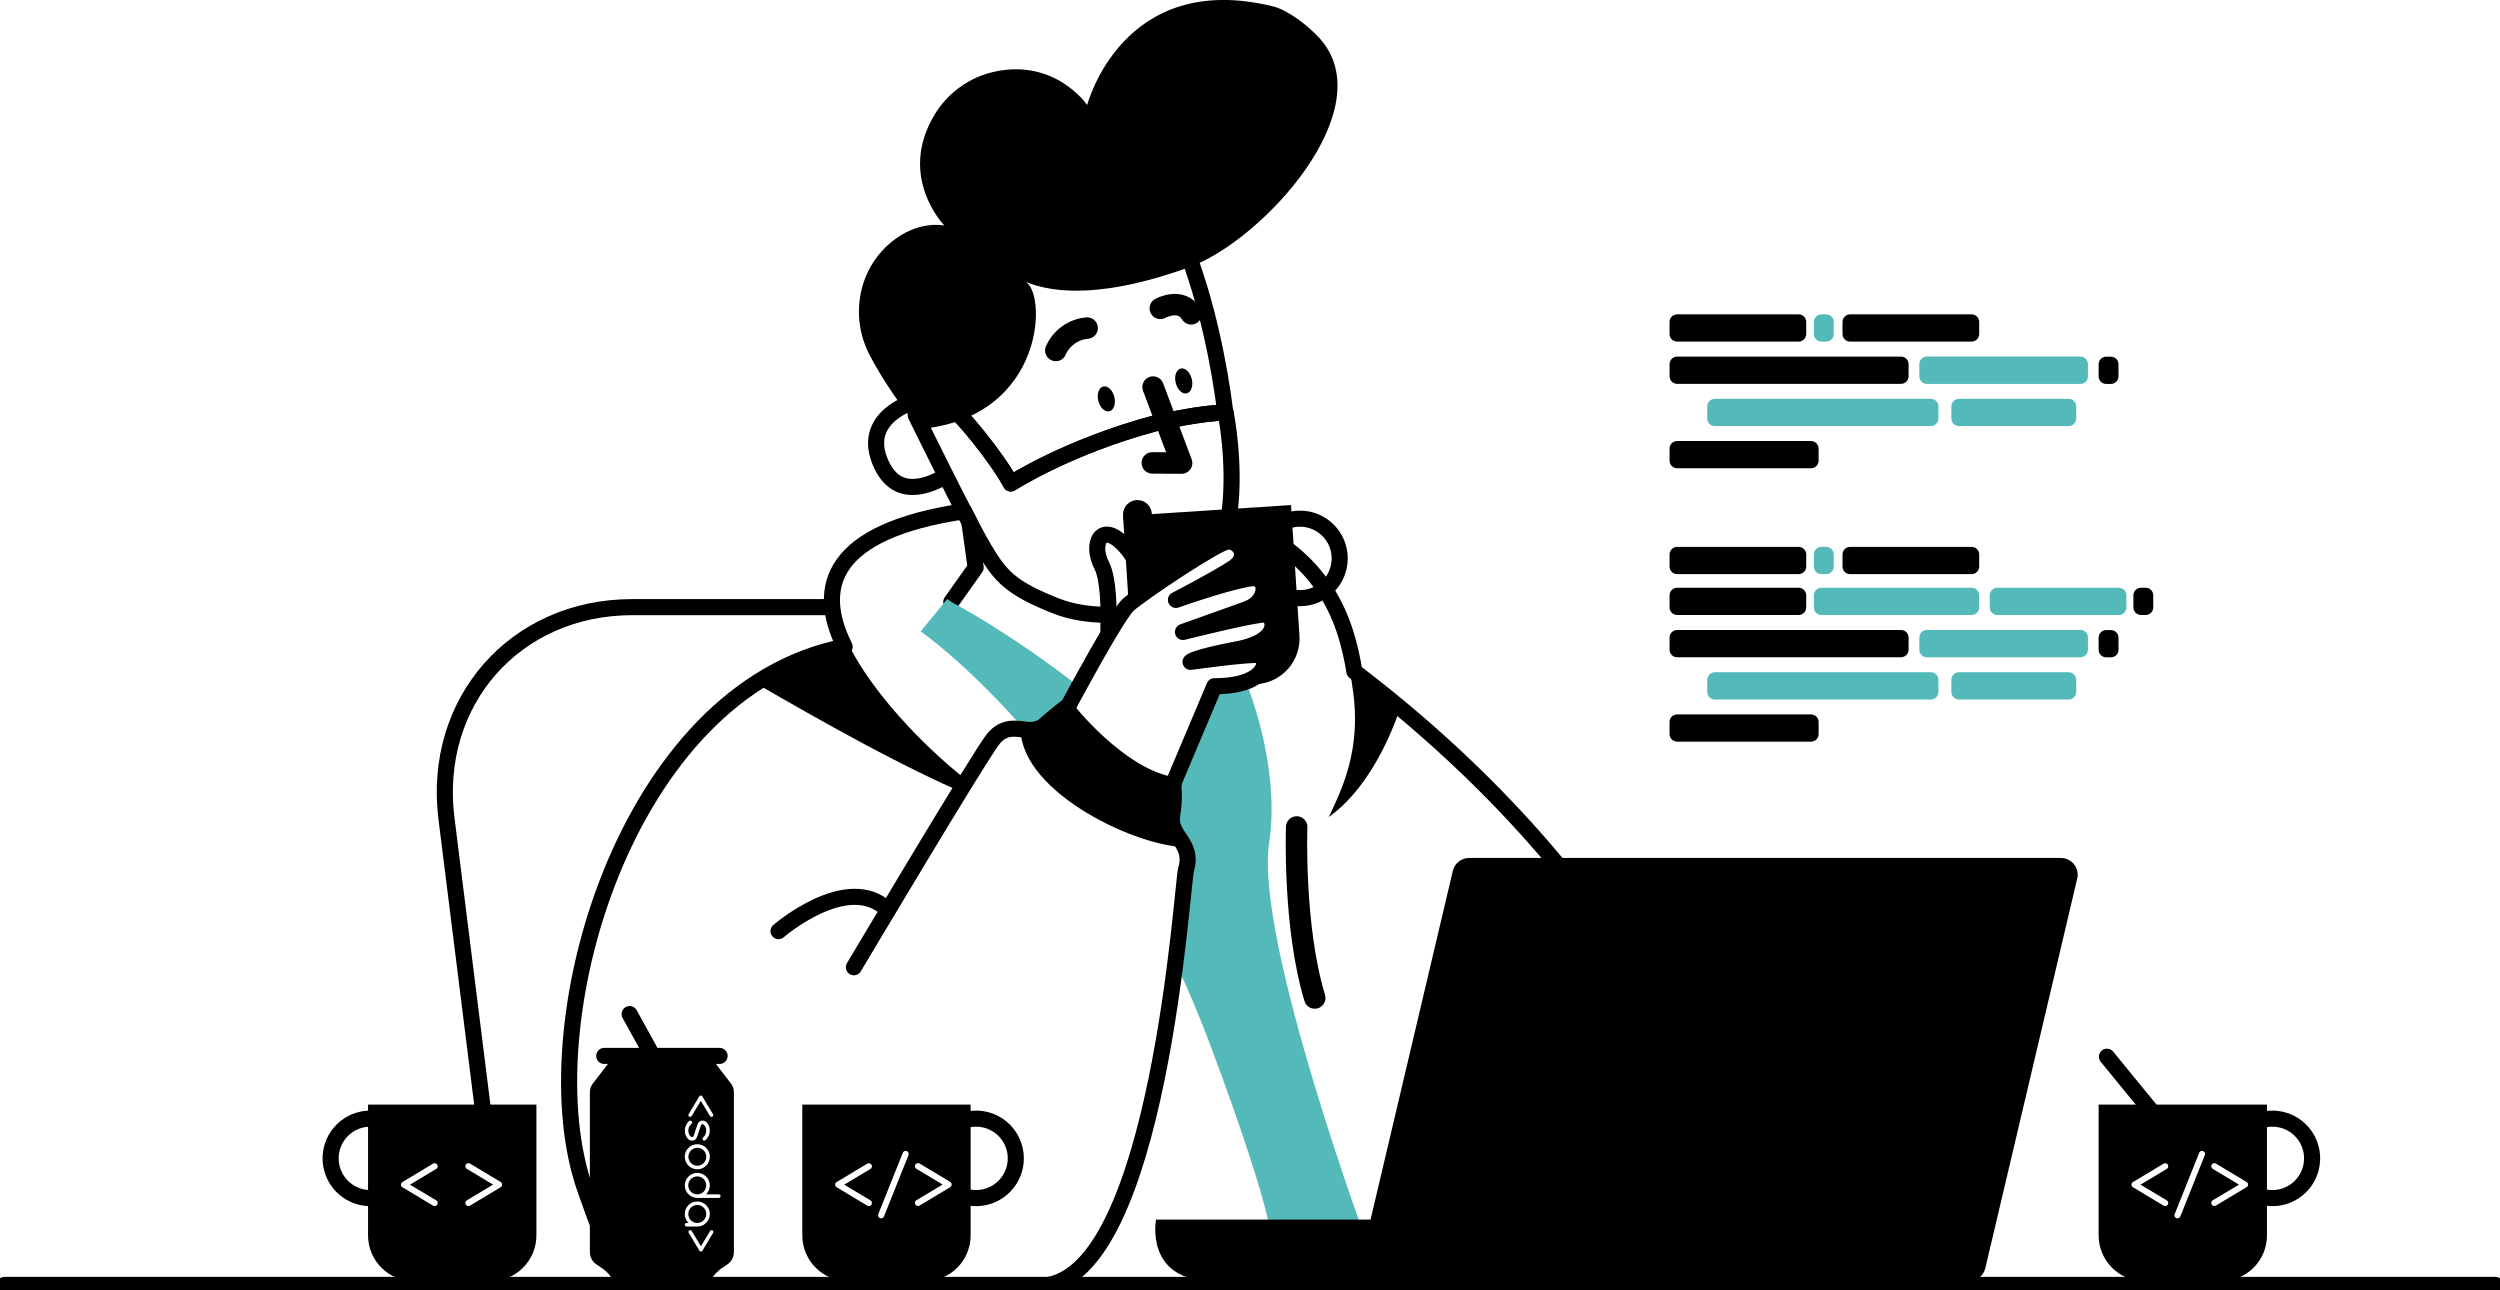 <svg width="932" height="481" viewBox="0 0 932 481" fill="none" xmlns="http://www.w3.org/2000/svg">
<path d="M180.291 415.73L166.446 305.162C160.993 261.632 191.98 226.34 235.707 226.34H308.821" stroke="black" stroke-width="6" stroke-linecap="round" stroke-linejoin="round"/>
<path d="M354.647 224.397L363.726 211.595L361.337 194.407C360.696 193.191 360.037 191.924 359.362 190.617C309.785 198.004 303.753 218.806 314.887 241.085C232.648 257.166 196.843 383.569 218.235 443.544C224.33 460.59 229.221 477.636 247.328 477.829" stroke="black" stroke-width="6" stroke-linecap="round" stroke-linejoin="round"/>
<path d="M380.505 270.348C380.505 270.24 380.505 270.132 380.505 270.024C383.194 270.285 385.804 270.302 388.324 268.121C394.566 262.706 396.779 261.08 396.779 261.08C396.779 261.08 397.346 261.762 398.35 262.916C399.582 260.643 400.864 258.285 402.175 255.898C375.227 235 354.647 224.397 354.647 224.397L353.126 223.306L343.23 235.392C343.23 235.392 359.334 246.506 380.505 270.348Z" fill="#54BAB9"/>
<path d="M510.765 466.533C510.765 466.533 467.64 350.397 473.127 314.407C476.117 294.775 471.425 272.513 464.945 255.313L452.592 256.114L437.804 291.127C438.769 291.366 439.733 291.565 440.698 291.696C440.698 291.696 440.131 295.372 438.735 303.821C437.799 309.452 439.404 310.071 440.675 313.981C442.315 316.612 443.575 319.566 442.19 324.135C441.737 325.629 440.658 339.704 438.218 358.795C442.758 368.455 447.093 378.649 451.156 389.479C477.303 459.323 474.585 466.943 474.585 466.943L510.765 466.533Z" fill="#54BAB9"/>
<path d="M656.806 476.915C653.702 456.459 631.566 346.664 504.926 250.358C502.089 233.153 494.911 206.072 458.022 193.413" stroke="black" stroke-width="6" stroke-linecap="round" stroke-linejoin="round"/>
<path d="M483.398 308.293C483.398 308.293 482.036 345.386 490.144 372.052" stroke="black" stroke-width="8" stroke-linecap="round" stroke-linejoin="round"/>
<path d="M503.246 249.932C503.649 252.353 503.961 254.58 504.262 256.535C507.746 279.161 500.29 294.184 495.359 304.6C508.597 295.224 517.523 277.394 522.029 263.797C516.587 259.433 509.159 254.342 503.246 249.932Z" fill="black"/>
<path d="M316.197 240.08C306.937 241.972 291.718 246.591 280.75 254.188C288.41 258.37 326.349 281.121 357.353 294.77C357.597 294.628 359.3 291.787 360.151 290.679C342.992 277.053 324.941 257.631 316.197 240.08Z" fill="black"/>
<path d="M341.17 149.581C341.17 149.581 320.113 155.297 328.635 173.304C334.559 185.804 345.806 181.361 352.513 177.571" stroke="black" stroke-width="6" stroke-linecap="round" stroke-linejoin="round"/>
<path d="M346.788 153.002L353.404 150.78C357.768 153.422 372.18 171.355 376.828 180.241C376.828 180.241 397.987 166.496 431.018 157.706C431.018 157.706 449 153.592 456.819 153.922C454.549 135.739 449.908 112.511 441.736 91.743C429.582 60.872 391.972 72.85 386.514 74.697C327.858 94.681 346.731 152.871 346.731 152.871L346.788 153.002Z" stroke="black" stroke-width="6" stroke-linecap="round" stroke-linejoin="round"/>
<path d="M412.803 229.198C405.744 229.198 399.031 228.022 393.749 225.931C376.612 219.152 372.969 214.783 366.818 204.476C360.667 194.168 341.391 154.82 341.391 154.82L353.404 150.78C357.768 153.422 372.18 171.355 376.828 180.242C376.828 180.242 397.987 166.497 431.018 157.706C431.018 157.706 449.176 153.547 456.944 153.922C456.944 153.922 460.655 172.412 458.43 190.537" stroke="black" stroke-width="6" stroke-linecap="round" stroke-linejoin="round"/>
<path d="M342.867 159.962C342.867 159.962 332.017 147.365 324.181 132.313C316.804 118.165 319.863 100.635 332.091 90.408C342.328 81.822 352.071 84.095 352.071 84.095C352.071 84.095 334.446 66.117 348.342 42.86C350.775 38.791 354.012 35.262 357.854 32.489C361.696 29.716 366.063 27.758 370.688 26.734C393.499 21.728 405.302 39.15 405.302 39.15C405.302 39.15 418.409 -11.529 474.704 2.415C480.379 3.824 487.886 9.836 491.841 14.154C515.798 40.343 470.664 89.777 443.206 99.675C413.058 110.539 393.669 109.943 381.821 104.863C390.338 107.46 390.65 155.57 342.867 159.962Z" fill="black"/>
<path d="M429.871 144.297L440.505 172.628L429.576 172.571" stroke="black" stroke-width="8" stroke-linecap="round" stroke-linejoin="round"/>
<path d="M424.033 197.18C427 197.18 429.406 194.771 429.406 191.799C429.406 188.827 427 186.418 424.033 186.418C421.065 186.418 418.659 188.827 418.659 191.799C418.659 194.771 421.065 197.18 424.033 197.18Z" fill="black"/>
<path d="M442.451 146.64C444.098 146.227 444.917 143.822 444.279 141.268C443.641 138.713 441.788 136.977 440.141 137.39C438.493 137.802 437.674 140.208 438.312 142.762C438.95 145.316 440.803 147.052 442.451 146.64Z" fill="black"/>
<path d="M413.595 153.33C415.243 152.917 416.061 150.512 415.423 147.958C414.786 145.404 412.933 143.667 411.285 144.08C409.637 144.493 408.818 146.898 409.456 149.452C410.094 152.006 411.947 153.742 413.595 153.33Z" fill="black"/>
<path d="M393.607 130.654C394.629 128.343 396.252 126.35 398.306 124.882C400.36 123.414 402.77 122.524 405.284 122.307" stroke="black" stroke-width="8" stroke-linecap="round" stroke-linejoin="round"/>
<path d="M432.567 114.96C432.567 114.96 440.307 110.738 444.069 116.994" stroke="black" stroke-width="8" stroke-linecap="round" stroke-linejoin="round"/>
<path d="M768.306 319.845H547.688C546.283 319.845 544.919 320.321 543.817 321.194C542.715 322.068 541.94 323.288 541.616 324.657L510.941 454.675H430.972C430.972 454.675 426.541 477.596 452.382 477.596H734.05C735.456 477.596 736.82 477.12 737.922 476.247C739.023 475.373 739.799 474.153 740.122 472.784L774.389 327.532C774.606 326.614 774.612 325.658 774.408 324.737C774.203 323.816 773.793 322.953 773.207 322.213C772.622 321.474 771.877 320.876 771.028 320.466C770.179 320.056 769.249 319.843 768.306 319.845Z" fill="black"/>
<path d="M680.785 117.187H679.049C677.482 117.187 676.212 118.459 676.212 120.028V124.512C676.212 126.081 677.482 127.353 679.049 127.353H680.785C682.352 127.353 683.623 126.081 683.623 124.512V120.028C683.623 118.459 682.352 117.187 680.785 117.187Z" fill="#54BAB9"/>
<path d="M670.526 117.187H625.245C623.678 117.187 622.408 118.459 622.408 120.028V124.512C622.408 126.081 623.678 127.353 625.245 127.353H670.526C672.093 127.353 673.363 126.081 673.363 124.512V120.028C673.363 118.459 672.093 117.187 670.526 117.187Z" fill="black"/>
<path d="M675.139 164.406H625.245C623.678 164.406 622.408 165.677 622.408 167.247V171.73C622.408 173.299 623.678 174.571 625.245 174.571H675.139C676.706 174.571 677.977 173.299 677.977 171.73V167.247C677.977 165.677 676.706 164.406 675.139 164.406Z" fill="black"/>
<path d="M719.808 148.683H639.295C637.728 148.683 636.457 149.955 636.457 151.524V156.007C636.457 157.576 637.728 158.848 639.295 158.848H719.808C721.375 158.848 722.645 157.576 722.645 156.007V151.524C722.645 149.955 721.375 148.683 719.808 148.683Z" fill="#54BAB9"/>
<path d="M771.183 148.683H730.305C728.739 148.683 727.468 149.955 727.468 151.524V156.007C727.468 157.576 728.739 158.848 730.305 158.848H771.183C772.75 158.848 774.021 157.576 774.021 156.007V151.524C774.021 149.955 772.75 148.683 771.183 148.683Z" fill="#54BAB9"/>
<path d="M786.941 132.967H785.205C783.638 132.967 782.368 134.239 782.368 135.808V140.291C782.368 141.86 783.638 143.132 785.205 143.132H786.941C788.508 143.132 789.778 141.86 789.778 140.291V135.808C789.778 134.239 788.508 132.967 786.941 132.967Z" fill="black"/>
<path d="M708.692 132.938H625.245C623.678 132.938 622.408 134.21 622.408 135.779V140.262C622.408 141.831 623.678 143.103 625.245 143.103H708.692C710.259 143.103 711.529 141.831 711.529 140.262V135.779C711.529 134.21 710.259 132.938 708.692 132.938Z" fill="black"/>
<path d="M735.01 117.187H689.728C688.161 117.187 686.891 118.459 686.891 120.028V124.512C686.891 126.081 688.161 127.353 689.728 127.353H735.01C736.576 127.353 737.847 126.081 737.847 124.512V120.028C737.847 118.459 736.576 117.187 735.01 117.187Z" fill="black"/>
<path d="M775.547 132.904H718.355C716.788 132.904 715.518 134.176 715.518 135.745V140.291C715.518 141.86 716.788 143.132 718.355 143.132H775.547C777.114 143.132 778.384 141.86 778.384 140.291V135.745C778.384 134.176 777.114 132.904 775.547 132.904Z" fill="#54BAB9"/>
<path d="M670.526 219.107H625.245C623.678 219.107 622.408 220.379 622.408 221.948V226.431C622.408 228 623.678 229.272 625.245 229.272H670.526C672.093 229.272 673.363 228 673.363 226.431V221.948C673.363 220.379 672.093 219.107 670.526 219.107Z" fill="black"/>
<path d="M675.139 266.325H625.245C623.678 266.325 622.408 267.597 622.408 269.166V273.649C622.408 275.218 623.678 276.49 625.245 276.49H675.139C676.706 276.49 677.977 275.218 677.977 273.649V269.166C677.977 267.597 676.706 266.325 675.139 266.325Z" fill="black"/>
<path d="M719.808 250.608H639.295C637.728 250.608 636.457 251.88 636.457 253.45V257.933C636.457 259.502 637.728 260.774 639.295 260.774H719.808C721.375 260.774 722.645 259.502 722.645 257.933V253.45C722.645 251.88 721.375 250.608 719.808 250.608Z" fill="#54BAB9"/>
<path d="M771.183 250.608H730.305C728.739 250.608 727.468 251.88 727.468 253.45V257.933C727.468 259.502 728.739 260.774 730.305 260.774H771.183C772.75 260.774 774.021 259.502 774.021 257.933V253.45C774.021 251.88 772.75 250.608 771.183 250.608Z" fill="#54BAB9"/>
<path d="M786.941 234.886H785.205C783.638 234.886 782.368 236.158 782.368 237.727V242.21C782.368 243.779 783.638 245.051 785.205 245.051H786.941C788.508 245.051 789.778 243.779 789.778 242.21V237.727C789.778 236.158 788.508 234.886 786.941 234.886Z" fill="black"/>
<path d="M799.901 219.107H798.165C796.598 219.107 795.328 220.379 795.328 221.948V226.431C795.328 228 796.598 229.272 798.165 229.272H799.901C801.468 229.272 802.738 228 802.738 226.431V221.948C802.738 220.379 801.468 219.107 799.901 219.107Z" fill="black"/>
<path d="M708.692 234.858H625.245C623.678 234.858 622.408 236.13 622.408 237.699V242.182C622.408 243.751 623.678 245.023 625.245 245.023H708.692C710.259 245.023 711.529 243.751 711.529 242.182V237.699C711.529 236.13 710.259 234.858 708.692 234.858Z" fill="black"/>
<path d="M735.01 219.107H679.049C677.482 219.107 676.212 220.379 676.212 221.948V226.431C676.212 228 677.482 229.272 679.049 229.272H735.01C736.576 229.272 737.847 228 737.847 226.431V221.948C737.847 220.379 736.576 219.107 735.01 219.107Z" fill="#54BAB9"/>
<path d="M789.892 219.107H744.61C743.044 219.107 741.773 220.379 741.773 221.948V226.431C741.773 228 743.044 229.272 744.61 229.272H789.892C791.459 229.272 792.729 228 792.729 226.431V221.948C792.729 220.379 791.459 219.107 789.892 219.107Z" fill="#54BAB9"/>
<path d="M680.785 203.873H679.049C677.482 203.873 676.212 205.145 676.212 206.714V211.198C676.212 212.767 677.482 214.039 679.049 214.039H680.785C682.352 214.039 683.623 212.767 683.623 211.198V206.714C683.623 205.145 682.352 203.873 680.785 203.873Z" fill="#54BAB9"/>
<path d="M670.526 203.873H625.245C623.678 203.873 622.408 205.145 622.408 206.714V211.198C622.408 212.767 623.678 214.039 625.245 214.039H670.526C672.093 214.039 673.363 212.767 673.363 211.198V206.714C673.363 205.145 672.093 203.873 670.526 203.873Z" fill="black"/>
<path d="M735.01 203.873H689.728C688.161 203.873 686.891 205.145 686.891 206.714V211.198C686.891 212.767 688.161 214.039 689.728 214.039H735.01C736.576 214.039 737.847 212.767 737.847 211.198V206.714C737.847 205.145 736.576 203.873 735.01 203.873Z" fill="black"/>
<path d="M775.547 234.829H718.355C716.788 234.829 715.518 236.101 715.518 237.67V242.216C715.518 243.785 716.788 245.057 718.355 245.057H775.547C777.114 245.057 778.384 243.785 778.384 242.216V237.67C778.384 236.101 777.114 234.829 775.547 234.829Z" fill="#54BAB9"/>
<path d="M842.266 417.866C843.504 417.433 844.794 417.163 846.102 417.065C848.18 416.915 850.267 417.207 852.226 417.92C854.184 418.634 855.969 419.754 857.465 421.207C858.961 422.66 860.133 424.413 860.906 426.352C861.678 428.29 862.032 430.37 861.946 432.455C861.859 434.54 861.334 436.583 860.404 438.451C859.474 440.318 858.16 441.968 856.549 443.291C854.938 444.615 853.066 445.583 851.055 446.132C849.045 446.681 846.941 446.798 844.882 446.476" stroke="black" stroke-width="6" stroke-linecap="round" stroke-linejoin="round"/>
<path d="M806.62 419.798L785.471 393.945" stroke="black" stroke-width="6" stroke-linecap="round" stroke-linejoin="round"/>
<path d="M782.367 411.787V460.545C782.367 465.065 784.161 469.401 787.353 472.598C790.546 475.795 794.876 477.591 799.39 477.591H828.103C832.617 477.591 836.947 475.795 840.14 472.598C843.332 469.401 845.126 465.065 845.126 460.545V411.787H782.367ZM807.754 447.487C807.929 447.588 808.074 447.734 808.174 447.91C808.274 448.086 808.325 448.285 808.322 448.487C808.322 448.788 808.202 449.078 807.989 449.291C807.777 449.504 807.488 449.624 807.187 449.624C806.989 449.627 806.793 449.578 806.62 449.481L795.271 442.663C795.076 442.571 794.911 442.426 794.796 442.244C794.68 442.062 794.619 441.85 794.619 441.635C794.619 441.419 794.68 441.208 794.796 441.025C794.911 440.843 795.076 440.698 795.271 440.606L806.62 433.788C806.793 433.691 806.989 433.642 807.187 433.645C807.488 433.645 807.777 433.765 807.989 433.978C808.202 434.191 808.322 434.481 808.322 434.782C808.325 434.984 808.274 435.183 808.174 435.359C808.074 435.535 807.929 435.681 807.754 435.782L797.989 441.646L807.754 447.487ZM821.94 430.679L812.805 453.55C812.747 453.666 812.67 453.771 812.578 453.862C812.472 453.97 812.346 454.056 812.206 454.115C812.067 454.173 811.917 454.203 811.766 454.203C811.465 454.203 811.177 454.084 810.964 453.87C810.751 453.657 810.631 453.368 810.631 453.067C810.63 452.9 810.665 452.735 810.734 452.584L819.869 429.714C819.931 429.59 820.013 429.479 820.113 429.384C820.216 429.276 820.341 429.192 820.479 429.135C820.616 429.078 820.764 429.051 820.913 429.054C821.214 429.054 821.503 429.174 821.716 429.387C821.929 429.6 822.048 429.889 822.048 430.191C822.05 430.367 822.013 430.542 821.94 430.702V430.679ZM837.403 442.635L826.054 449.453C825.881 449.549 825.685 449.598 825.487 449.595C825.186 449.595 824.897 449.475 824.684 449.262C824.472 449.049 824.352 448.76 824.352 448.459C824.349 448.257 824.4 448.057 824.5 447.881C824.6 447.706 824.745 447.56 824.919 447.459L834.696 441.629L824.931 435.765C824.756 435.664 824.611 435.518 824.511 435.342C824.412 435.166 824.36 434.967 824.363 434.765C824.363 434.615 824.393 434.466 824.45 434.328C824.508 434.189 824.592 434.064 824.698 433.958C824.804 433.851 824.931 433.766 825.07 433.709C825.209 433.651 825.359 433.622 825.51 433.623C825.708 433.62 825.903 433.669 826.077 433.765L837.426 440.583C837.621 440.675 837.785 440.821 837.901 441.003C838.016 441.185 838.078 441.396 838.078 441.612C838.078 441.828 838.016 442.039 837.901 442.221C837.785 442.403 837.621 442.548 837.426 442.64L837.403 442.635Z" fill="black"/>
<path d="M139.135 446.612C137.198 446.755 135.251 446.514 133.406 445.904C131.562 445.293 129.855 444.325 128.385 443.054C126.914 441.784 125.707 440.235 124.834 438.497C123.961 436.76 123.438 434.867 123.295 432.927C123.152 430.987 123.393 429.037 124.002 427.19C124.612 425.343 125.579 423.635 126.848 422.162C128.117 420.689 129.663 419.481 131.399 418.606C133.134 417.732 135.024 417.208 136.962 417.065C137.856 416.998 138.754 417.013 139.646 417.111" stroke="black" stroke-width="6" stroke-linecap="round" stroke-linejoin="round"/>
<path d="M137.211 411.787V460.545C137.211 465.065 139.005 469.401 142.197 472.598C145.39 475.795 149.72 477.591 154.234 477.591H182.952C187.467 477.591 191.797 475.795 194.989 472.598C198.182 469.401 199.975 465.065 199.975 460.545V411.787H137.211ZM162.604 447.487C162.779 447.588 162.924 447.734 163.024 447.91C163.123 448.086 163.174 448.285 163.172 448.487C163.172 448.788 163.052 449.078 162.839 449.291C162.626 449.504 162.338 449.624 162.037 449.624C161.838 449.627 161.643 449.578 161.469 449.481L150.121 442.663C149.926 442.571 149.761 442.426 149.645 442.244C149.53 442.062 149.468 441.85 149.468 441.635C149.468 441.419 149.53 441.208 149.645 441.025C149.761 440.843 149.926 440.698 150.121 440.606L161.469 433.788C161.643 433.691 161.838 433.642 162.037 433.645C162.338 433.645 162.626 433.765 162.839 433.978C163.052 434.191 163.172 434.481 163.172 434.782C163.174 434.984 163.123 435.183 163.024 435.359C162.924 435.535 162.779 435.681 162.604 435.782L152.839 441.646L162.604 447.487ZM186.539 442.657L175.19 449.476C175.016 449.572 174.821 449.621 174.622 449.618C174.472 449.621 174.323 449.593 174.184 449.535C174.046 449.477 173.92 449.391 173.817 449.283C173.709 449.178 173.623 449.053 173.566 448.914C173.508 448.775 173.479 448.626 173.482 448.476C173.479 448.274 173.53 448.074 173.63 447.899C173.73 447.723 173.874 447.577 174.049 447.476L183.815 441.617L174.049 435.754C173.874 435.652 173.73 435.507 173.63 435.331C173.53 435.155 173.479 434.956 173.482 434.754C173.482 434.452 173.601 434.163 173.814 433.95C174.027 433.737 174.316 433.617 174.617 433.617C174.815 433.614 175.011 433.663 175.184 433.759L186.533 440.578C186.728 440.669 186.893 440.815 187.008 440.997C187.124 441.179 187.185 441.39 187.185 441.606C187.185 441.822 187.124 442.033 187.008 442.215C186.893 442.397 186.728 442.543 186.533 442.635L186.539 442.657Z" fill="black"/>
<path d="M242.488 392.138L234.731 378.041" stroke="black" stroke-width="6" stroke-linecap="round" stroke-linejoin="round"/>
<path d="M225.266 393.644H268.26" stroke="black" stroke-width="6" stroke-linecap="round" stroke-linejoin="round"/>
<path d="M262.308 439.555C261.762 439.004 261.042 438.659 260.271 438.58C259.5 438.501 258.725 438.693 258.079 439.122C257.433 439.551 256.956 440.192 256.729 440.934C256.502 441.676 256.54 442.474 256.835 443.192C257.13 443.91 257.665 444.503 258.349 444.87C259.032 445.236 259.821 445.354 260.582 445.203C261.342 445.052 262.027 444.642 262.518 444.042C263.01 443.442 263.279 442.689 263.278 441.913C263.285 441.474 263.202 441.039 263.035 440.634C262.868 440.229 262.621 439.861 262.308 439.555Z" fill="black"/>
<path d="M259.947 434.577C260.719 434.583 261.469 434.32 262.068 433.833C262.668 433.347 263.08 432.667 263.234 431.91C263.389 431.153 263.276 430.366 262.916 429.683C262.555 429 261.969 428.463 261.257 428.165C260.545 427.867 259.752 427.825 259.013 428.048C258.274 428.27 257.635 428.742 257.205 429.384C256.775 430.025 256.581 430.796 256.656 431.565C256.731 432.334 257.07 433.054 257.615 433.6C257.918 433.913 258.28 434.161 258.681 434.329C259.082 434.497 259.513 434.581 259.947 434.577Z" fill="black"/>
<path d="M262.308 454.948C262.858 454.401 263.202 453.681 263.281 452.909C263.36 452.136 263.17 451.361 262.741 450.714C262.313 450.067 261.674 449.589 260.933 449.362C260.192 449.134 259.395 449.171 258.678 449.466C257.961 449.761 257.369 450.296 257.002 450.98C256.635 451.663 256.516 452.453 256.666 453.215C256.816 453.976 257.225 454.662 257.823 455.155C258.422 455.648 259.172 455.918 259.947 455.919C260.386 455.927 260.822 455.844 261.228 455.677C261.634 455.51 262.001 455.262 262.308 454.948Z" fill="black"/>
<path d="M272.488 403.928L264.947 394.104H228.58L221.038 403.928C220.316 404.834 219.916 405.956 219.904 407.116V466.925C219.933 467.883 220.207 468.817 220.699 469.637C221.192 470.458 221.887 471.139 222.718 471.613C225.05 473.068 228.024 475.318 228.234 477.471H265.293C265.497 475.318 268.47 473.068 270.803 471.613C271.632 471.135 272.325 470.452 272.814 469.63C273.304 468.807 273.575 467.872 273.6 466.914V407.116C273.592 405.959 273.2 404.838 272.488 403.928ZM256.702 415.4L260.674 408.764C260.728 408.658 260.809 408.569 260.909 408.504C261.008 408.439 261.123 408.402 261.241 408.394C261.365 408.397 261.486 408.432 261.592 408.497C261.698 408.562 261.784 408.654 261.843 408.764L265.815 415.4C265.873 415.502 265.902 415.618 265.9 415.736C265.901 415.822 265.885 415.908 265.852 415.989C265.819 416.069 265.769 416.141 265.707 416.201C265.646 416.265 265.573 416.315 265.492 416.349C265.411 416.384 265.324 416.401 265.236 416.4C265.12 416.397 265.007 416.364 264.908 416.304C264.808 416.245 264.726 416.16 264.669 416.059L261.264 410.377L257.859 416.059C257.802 416.16 257.719 416.244 257.62 416.304C257.52 416.363 257.408 416.397 257.292 416.4C257.204 416.401 257.117 416.384 257.036 416.349C256.955 416.315 256.882 416.265 256.821 416.201C256.758 416.142 256.707 416.069 256.673 415.989C256.639 415.909 256.622 415.823 256.622 415.736C256.618 415.619 256.646 415.503 256.702 415.4ZM256.963 417.9C257.076 417.816 257.214 417.772 257.354 417.775C257.442 417.775 257.529 417.792 257.61 417.826C257.691 417.86 257.764 417.911 257.825 417.974C257.888 418.035 257.938 418.109 257.971 418.19C258.004 418.271 258.02 418.358 258.018 418.446C258.022 418.527 258.008 418.608 257.978 418.684C257.947 418.759 257.901 418.827 257.842 418.883L257.593 419.128C257.278 419.433 257.029 419.8 256.861 420.206C256.694 420.611 256.61 421.047 256.617 421.486C256.598 421.895 256.666 422.303 256.815 422.684C256.965 423.065 257.193 423.41 257.485 423.696C257.645 423.827 257.846 423.898 258.052 423.895C258.173 423.893 258.29 423.852 258.386 423.778C258.482 423.704 258.552 423.602 258.586 423.486L259.942 419.383C260.064 418.993 260.267 418.633 260.538 418.327C260.72 418.139 260.939 417.992 261.182 417.894C261.424 417.796 261.684 417.75 261.945 417.758C262.214 417.757 262.481 417.811 262.728 417.917C262.976 418.022 263.2 418.177 263.386 418.372C263.794 418.783 264.113 419.273 264.323 419.813C264.533 420.353 264.629 420.93 264.606 421.509C264.609 422.193 264.461 422.87 264.172 423.49C263.882 424.11 263.459 424.658 262.932 425.094C262.878 425.14 262.816 425.174 262.749 425.196C262.682 425.217 262.611 425.225 262.541 425.219C262.453 425.22 262.367 425.203 262.286 425.17C262.205 425.137 262.131 425.088 262.07 425.026C262.008 424.964 261.959 424.89 261.926 424.809C261.893 424.728 261.876 424.642 261.877 424.554C261.872 424.472 261.886 424.39 261.916 424.313C261.946 424.237 261.993 424.168 262.053 424.111L262.302 423.867C262.616 423.561 262.864 423.194 263.031 422.788C263.198 422.382 263.28 421.947 263.273 421.509C263.292 421.1 263.226 420.692 263.077 420.311C262.929 419.93 262.701 419.585 262.41 419.298C262.25 419.168 262.049 419.098 261.843 419.099C261.722 419.102 261.605 419.143 261.509 419.216C261.413 419.29 261.343 419.392 261.309 419.508L259.947 423.611C259.833 423.999 259.64 424.359 259.38 424.668C259.198 424.855 258.978 425.002 258.736 425.1C258.494 425.198 258.234 425.244 257.973 425.236C257.704 425.237 257.437 425.183 257.189 425.077C256.941 424.972 256.718 424.817 256.532 424.622C256.124 424.212 255.805 423.721 255.595 423.181C255.385 422.642 255.289 422.065 255.312 421.486C255.305 420.803 255.45 420.128 255.735 419.508C256.021 418.888 256.44 418.339 256.963 417.9ZM256.651 427.941C257.414 427.174 258.418 426.696 259.494 426.588C260.569 426.48 261.649 426.749 262.548 427.349C263.447 427.949 264.111 428.843 264.426 429.879C264.741 430.914 264.688 432.026 264.275 433.027C263.862 434.027 263.116 434.853 262.163 435.364C261.211 435.875 260.11 436.039 259.05 435.828C257.99 435.618 257.036 435.046 256.35 434.209C255.664 433.373 255.289 432.324 255.289 431.242C255.278 430.628 255.394 430.018 255.628 429.45C255.862 428.882 256.21 428.369 256.651 427.941ZM255.482 457.061C255.391 456.967 255.33 456.849 255.305 456.72C255.281 456.592 255.295 456.459 255.345 456.338C255.395 456.218 255.479 456.114 255.587 456.041C255.695 455.967 255.822 455.927 255.953 455.925H256.685C255.911 455.166 255.425 454.162 255.309 453.084C255.193 452.006 255.455 450.921 256.05 450.015C256.644 449.109 257.535 448.438 258.569 448.117C259.603 447.796 260.717 447.845 261.719 448.255C262.721 448.665 263.55 449.411 264.064 450.366C264.577 451.32 264.743 452.424 264.534 453.488C264.325 454.551 263.753 455.509 262.916 456.197C262.08 456.886 261.03 457.261 259.947 457.26H255.975C255.884 457.264 255.792 457.249 255.707 457.214C255.622 457.18 255.545 457.128 255.482 457.061ZM265.86 459.59L261.888 466.227C261.83 466.336 261.743 466.428 261.637 466.493C261.532 466.558 261.411 466.593 261.287 466.596C261.168 466.589 261.054 466.551 260.954 466.486C260.855 466.421 260.774 466.332 260.719 466.227L256.747 459.59C256.689 459.488 256.66 459.372 256.662 459.255C256.662 459.167 256.679 459.081 256.713 459.001C256.747 458.921 256.797 458.849 256.861 458.789C256.921 458.724 256.994 458.673 257.075 458.639C257.156 458.604 257.244 458.588 257.332 458.59C257.447 458.594 257.56 458.627 257.659 458.687C257.759 458.746 257.841 458.83 257.899 458.931L261.304 464.613L264.708 458.931C264.766 458.83 264.848 458.746 264.947 458.686C265.047 458.626 265.16 458.593 265.276 458.59C265.451 458.591 265.619 458.662 265.744 458.786C265.868 458.911 265.938 459.079 265.94 459.255C265.944 459.371 265.916 459.487 265.86 459.59ZM268.431 446.39C268.369 446.453 268.296 446.503 268.215 446.536C268.134 446.569 268.047 446.585 267.96 446.584H259.947C258.87 446.582 257.826 446.207 256.994 445.522C256.162 444.837 255.593 443.884 255.383 442.826C255.174 441.768 255.337 440.669 255.845 439.718C256.353 438.767 257.175 438.021 258.17 437.608C259.166 437.196 260.273 437.141 261.304 437.454C262.335 437.767 263.226 438.428 263.825 439.325C264.424 440.222 264.694 441.299 264.589 442.373C264.484 443.446 264.011 444.451 263.25 445.214L263.216 445.248H267.96C268.048 445.248 268.135 445.265 268.216 445.299C268.297 445.333 268.37 445.384 268.431 445.447C268.494 445.508 268.545 445.581 268.579 445.662C268.613 445.743 268.63 445.831 268.629 445.919C268.629 446.007 268.612 446.094 268.578 446.175C268.543 446.256 268.493 446.329 268.431 446.39Z" fill="black"/>
<path d="M413.206 234.778C413.439 227.431 413.325 215.868 410.721 210.817C406.584 202.799 410.442 194.242 418.903 202.998C423.726 207.987 426.092 214.607 427.239 219.374" stroke="black" stroke-width="6" stroke-linecap="round" stroke-linejoin="round"/>
<path d="M484.646 222.988C492.816 222.988 499.439 216.356 499.439 208.175C499.439 199.994 492.816 193.361 484.646 193.361C476.476 193.361 469.853 199.994 469.853 208.175C469.853 216.356 476.476 222.988 484.646 222.988Z" stroke="black" stroke-width="6" stroke-linecap="round" stroke-linejoin="round"/>
<path d="M388.829 479.295C432.067 476.062 440.67 329.158 442.168 324.14C445.169 314.231 435.744 311.907 436.981 304.06C438.218 296.213 437.259 292.696 437.259 292.696C416.962 289.389 397.25 263.831 397.25 263.831C397.25 263.831 395.207 265.325 389.391 270.303C383.574 275.28 377.083 267.632 370.444 275.257C366.063 280.343 318.331 360.585 318.331 360.585" stroke="black" stroke-width="6" stroke-linecap="round" stroke-linejoin="round"/>
<path d="M438.735 303.827C440.142 295.378 440.698 291.701 440.698 291.701C419.085 288.372 396.796 261.081 396.796 261.081C396.796 261.081 394.594 262.706 388.341 268.121C385.821 270.303 383.234 270.286 380.522 270.024C378.609 293.724 421.065 314.822 441.175 315.816C439.892 310.123 437.674 310.242 438.735 303.827Z" fill="black"/>
<path d="M290.232 347.124C290.232 347.124 315.823 325.01 330.678 338.942" stroke="black" stroke-width="6" stroke-linecap="round" stroke-linejoin="round"/>
<path d="M388.375 281.672L431.25 306.634L452.711 255.825C473.416 255.859 473.326 244.597 468.99 244.21C464.655 243.824 443.836 246.75 443.836 246.75C443.836 246.75 444.511 245.233 461.427 242.017C478.342 238.801 475.164 229.363 471.527 229.107C467.89 228.852 441.01 235.596 441.01 235.596L464.105 227.34C472.327 224.727 472.616 216.749 468.321 215.624C465.484 214.879 450.356 219.459 438.383 223.653C438.383 223.653 452.773 216.266 459.599 211.8C466.426 207.334 461.653 201.51 457.664 201.873C453.675 202.237 425.962 220.795 420.685 225.391C415.408 229.988 388.375 281.672 388.375 281.672Z" stroke="black" stroke-width="6" stroke-linecap="round" stroke-linejoin="round"/>
<path d="M360.457 417.434C361.237 417.25 362.03 417.126 362.829 417.065C364.997 416.907 367.173 417.23 369.203 418.01C371.232 418.789 373.065 420.008 374.571 421.577C376.077 423.147 377.219 425.03 377.915 427.092C378.612 429.154 378.846 431.344 378.601 433.507C378.357 435.67 377.639 437.752 376.499 439.606C375.359 441.459 373.826 443.039 372.007 444.231C370.189 445.424 368.13 446.201 365.978 446.506C363.826 446.811 361.633 446.638 359.555 445.998" stroke="black" stroke-width="6" stroke-linecap="round" stroke-linejoin="round"/>
<path d="M299.095 411.787V460.545C299.095 465.065 300.888 469.401 304.081 472.598C307.273 475.795 311.603 477.591 316.118 477.591H344.83C349.345 477.591 353.675 475.795 356.867 472.598C360.06 469.401 361.853 465.065 361.853 460.545V411.787H299.095ZM324.482 447.487C324.657 447.588 324.801 447.734 324.901 447.91C325.001 448.086 325.052 448.285 325.049 448.487C325.049 448.788 324.93 449.078 324.717 449.291C324.504 449.504 324.215 449.624 323.914 449.624C323.716 449.627 323.52 449.578 323.347 449.481L311.998 442.663C311.803 442.571 311.638 442.426 311.523 442.244C311.408 442.062 311.346 441.85 311.346 441.635C311.346 441.419 311.408 441.208 311.523 441.025C311.638 440.843 311.803 440.698 311.998 440.606L323.347 433.788C323.52 433.691 323.716 433.642 323.914 433.645C324.064 433.645 324.212 433.675 324.351 433.732C324.489 433.79 324.615 433.874 324.72 433.981C324.829 434.085 324.915 434.21 324.972 434.349C325.03 434.488 325.058 434.637 325.055 434.788C325.058 434.99 325.007 435.189 324.907 435.365C324.807 435.541 324.662 435.687 324.487 435.788L314.722 441.652L324.482 447.487ZM338.668 430.679L329.532 453.55C329.472 453.666 329.393 453.771 329.299 453.862C329.194 453.97 329.067 454.056 328.928 454.115C328.789 454.173 328.639 454.203 328.488 454.203C328.187 454.203 327.898 454.084 327.685 453.87C327.473 453.657 327.353 453.368 327.353 453.067C327.353 452.901 327.386 452.737 327.45 452.584L336.585 429.714C336.649 429.591 336.731 429.48 336.829 429.384C336.933 429.277 337.058 429.193 337.195 429.136C337.333 429.08 337.481 429.052 337.629 429.054C337.93 429.054 338.219 429.174 338.432 429.387C338.645 429.6 338.764 429.889 338.764 430.191C338.769 430.366 338.738 430.54 338.673 430.702L338.668 430.679ZM354.13 442.635L342.782 449.453C342.608 449.549 342.412 449.598 342.214 449.595C341.913 449.595 341.625 449.475 341.412 449.262C341.199 449.049 341.079 448.76 341.079 448.459C341.077 448.257 341.128 448.057 341.227 447.881C341.327 447.706 341.472 447.56 341.647 447.459L351.407 441.6L341.647 435.736C341.472 435.635 341.327 435.489 341.227 435.314C341.128 435.138 341.077 434.939 341.079 434.736C341.076 434.586 341.104 434.437 341.162 434.298C341.22 434.159 341.305 434.034 341.414 433.93C341.52 433.823 341.645 433.739 341.784 433.681C341.922 433.624 342.07 433.594 342.22 433.594C342.418 433.591 342.614 433.64 342.787 433.736L354.136 440.555C354.331 440.647 354.496 440.792 354.611 440.974C354.727 441.156 354.788 441.368 354.788 441.583C354.788 441.799 354.727 442.01 354.611 442.192C354.496 442.375 354.331 442.52 354.136 442.612L354.13 442.635Z" fill="black"/>
<path d="M1.702 479.017H930.298" stroke="black" stroke-width="6" stroke-linecap="round" stroke-linejoin="round"/>
<path d="M484.436 236.943L481.292 188.287L418.665 192.35L420.793 225.272C426.359 220.505 453.704 202.22 457.647 201.862C461.591 201.504 466.409 207.328 459.582 211.788C452.756 216.249 438.366 223.641 438.366 223.641C450.339 219.448 465.484 214.868 468.304 215.612C472.605 216.749 472.31 224.704 464.088 227.329L440.993 235.585C440.993 235.585 467.873 228.84 471.51 229.096C475.147 229.352 478.319 238.79 461.41 242.006C444.5 245.222 443.819 246.739 443.819 246.739C443.819 246.739 464.644 243.807 468.973 244.199C473.303 244.591 473.399 255.847 452.694 255.813L452.575 256.092L468.531 255.058C470.763 254.915 472.946 254.333 474.954 253.346C476.962 252.358 478.756 250.984 480.233 249.301C481.71 247.619 482.842 245.662 483.563 243.541C484.284 241.421 484.581 239.178 484.436 236.943Z" fill="black"/>
</svg>
